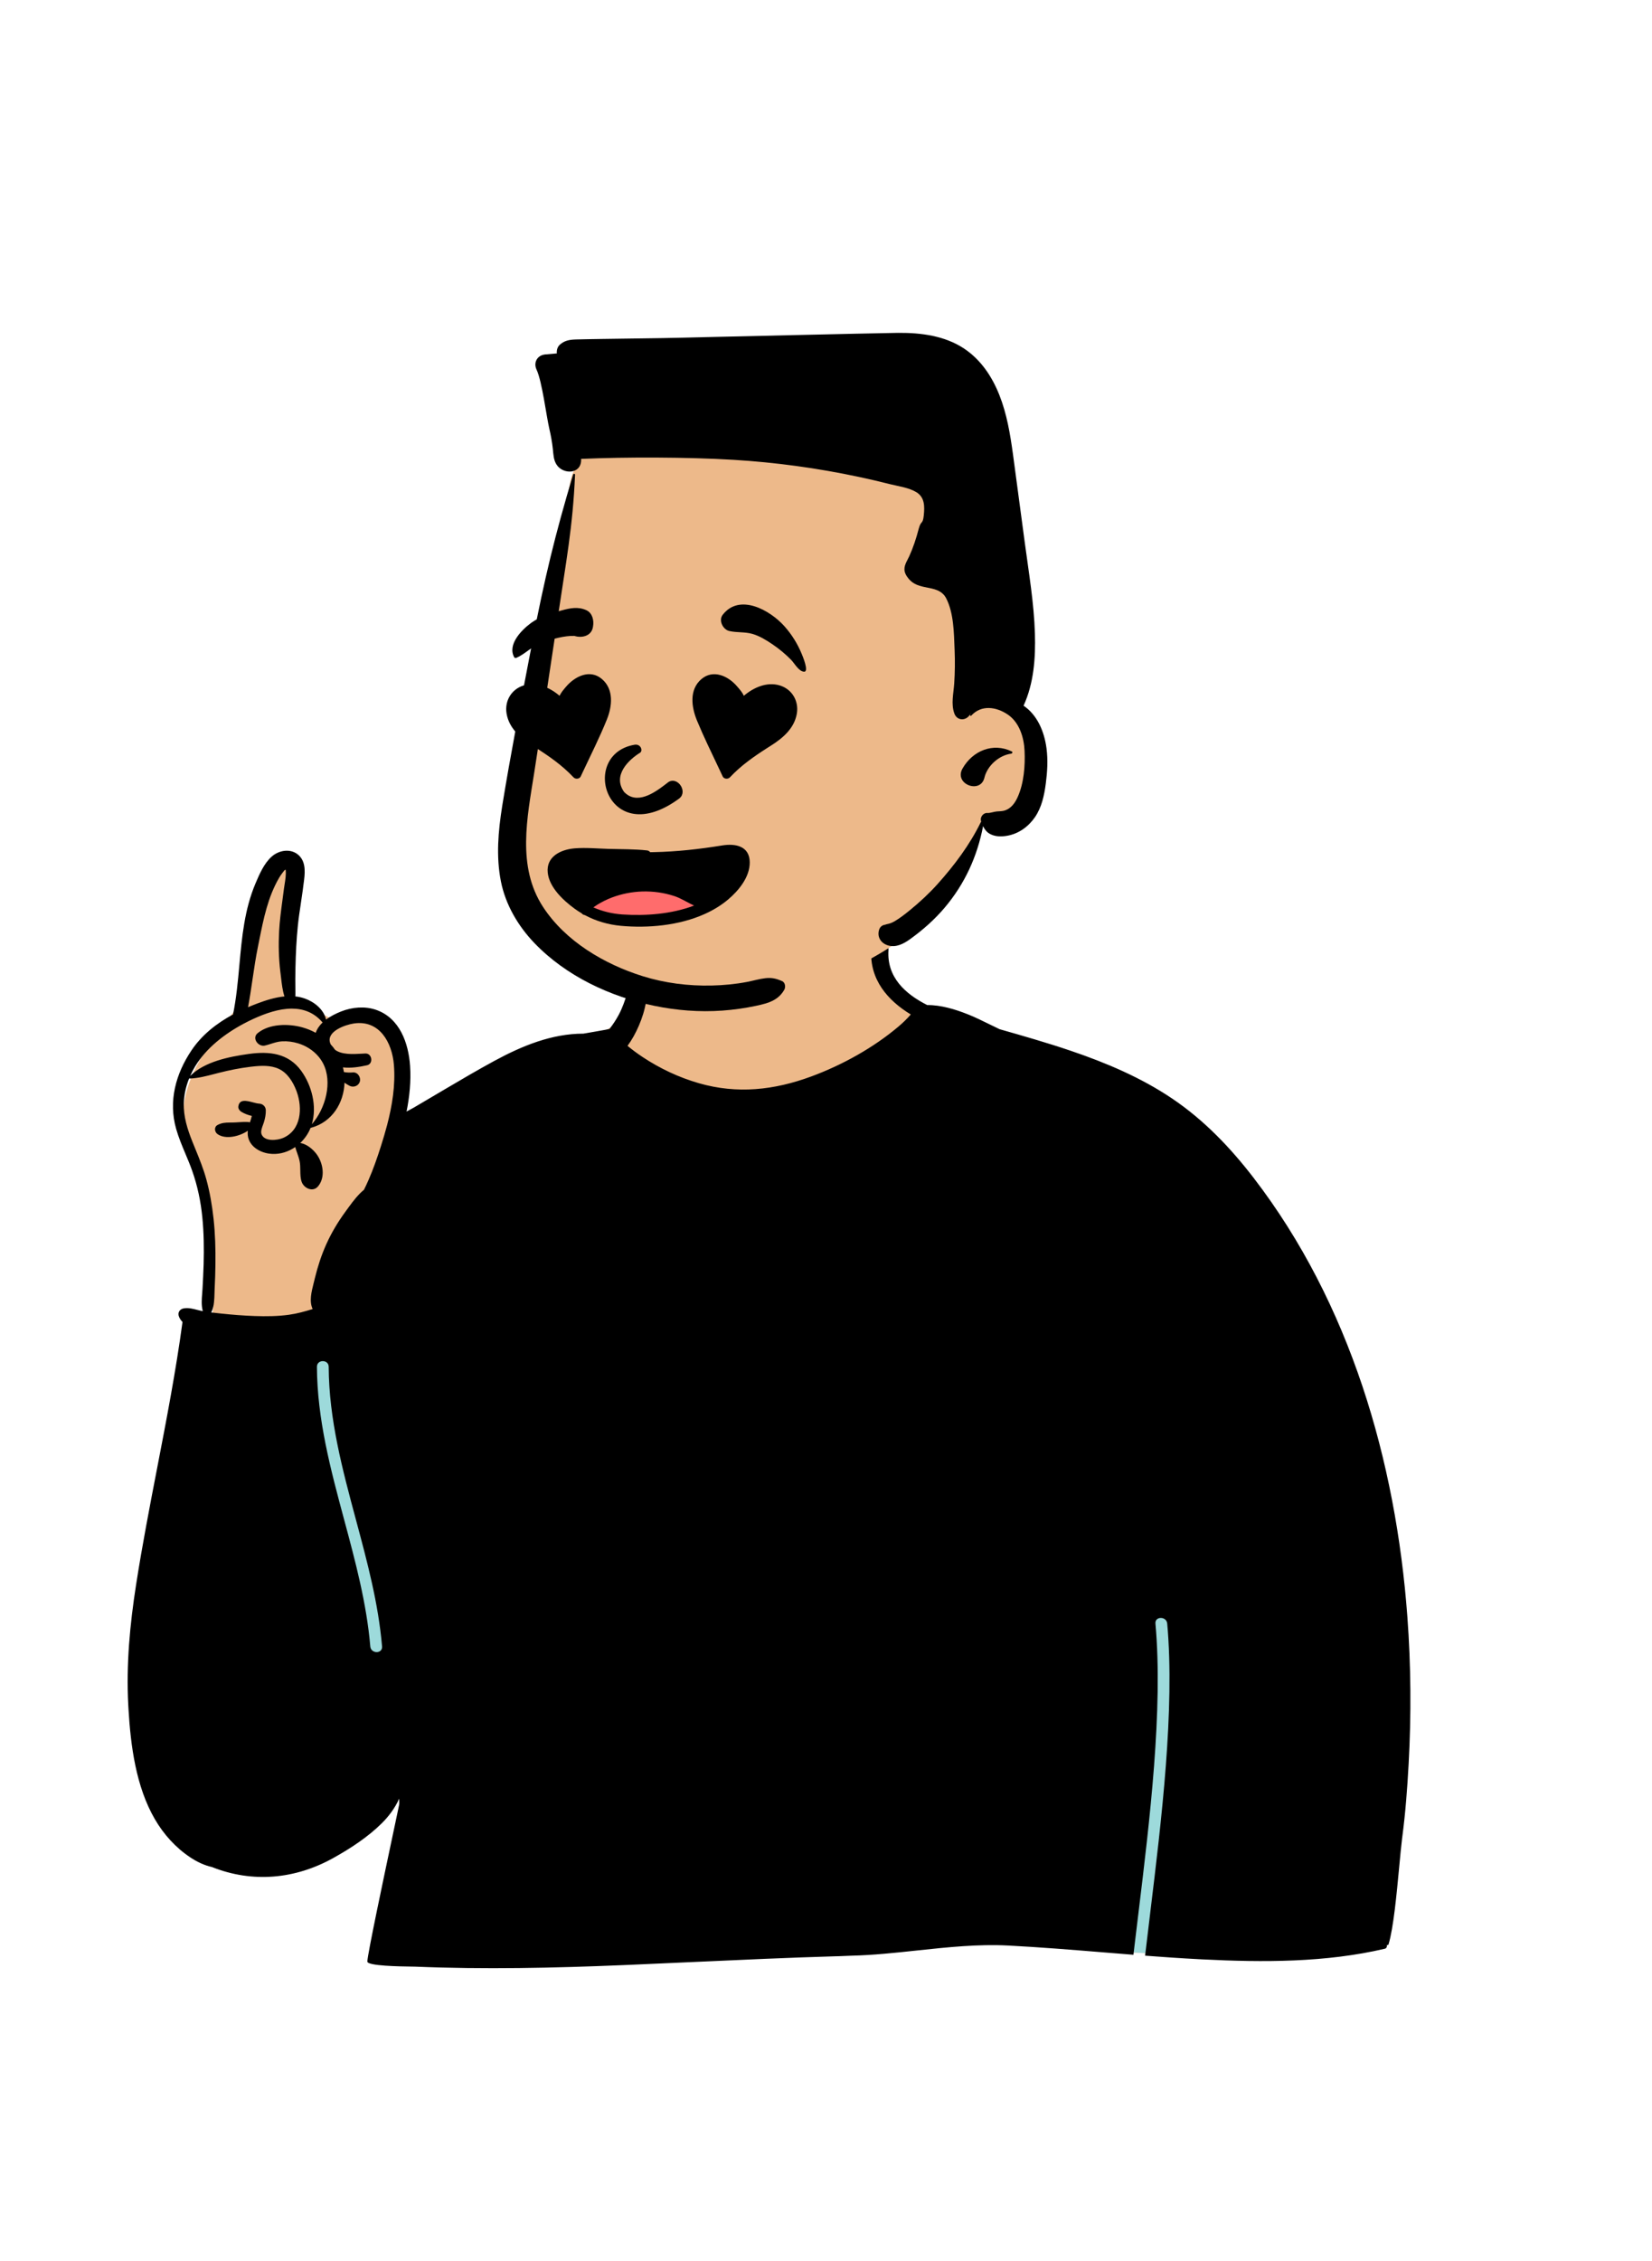 <svg width="394" height="539" viewBox="0 0 394 539" fill="none" xmlns="http://www.w3.org/2000/svg">
<path fill-rule="evenodd" clip-rule="evenodd" d="M58.538 235.455C62.156 225.489 59.438 212.871 66.896 204.625C69.102 203.284 70.272 204.03 71.18 206.368C71.728 209.444 73.013 220.036 68.394 220.031C67.813 226.647 68.176 233.31 69.599 239.803C73.007 239.256 75.492 241.008 77.979 242.31C79.833 243.282 81.688 244.004 83.927 243.337C93.172 241.708 95.806 251.415 95.918 259.339C96.054 263.205 96.417 272.217 98.12 275.969C105.828 260.006 122.016 252.738 137.44 249.15C139.858 248.481 141.921 247.567 143.472 246.005C156.468 240.874 150.225 224.062 156.204 214.401C165.562 202.914 176.801 199.609 190.959 201.578C203.347 202.948 211.768 215.531 211.004 227.409C210.775 229.833 212.23 232.382 213.086 234.877C221.636 245.108 234.942 249.686 246.386 255.869C284.556 274.524 297.783 288.781 312.617 328.477C319.556 343.413 327.86 357.908 330.618 374.357C333.859 393.741 333.869 413.583 332.741 433.157C334.847 433.41 332.555 448.457 330.707 453.67C330.074 455.456 328.557 456.744 326.668 456.715C322.866 458.562 313.94 466.008 309.964 465.761C297.116 464.97 284.628 466.194 272.251 465.561C258.859 464.877 245.597 462.378 232.149 462.702C208.697 463.268 225.488 464.66 201.224 465.761C185.907 466.468 130.026 458.102 114.753 459.468C102.329 462.081 96.662 457.676 98.557 444.697C99.257 439.722 101.495 428.658 94.134 428.188C90.653 428.592 87.77 432.072 85.162 434.105C62.121 451.259 38.583 438.907 36.728 410.707C33.236 387.054 28.34 381.467 38.983 357.847C72.657 269.92 21.923 281.866 56.178 240.682C58.853 243.011 58.173 236.795 58.538 235.455Z" fill="#EDB98A"/>
<path fill-rule="evenodd" clip-rule="evenodd" d="M220.223 254.219C198.276 265.413 180.92 271.009 168.155 271.009C155.39 271.009 132.907 273.616 100.706 278.828L84.805 313.772L49.719 320.627L49.563 321.541C47.854 331.347 44.587 343.214 38.983 357.847C28.339 381.467 33.236 387.054 36.728 410.707C38.583 438.907 62.121 451.259 85.162 434.105C87.77 432.072 90.653 428.592 94.134 428.188C101.348 428.649 99.343 439.284 98.6 444.391L98.557 444.697C96.662 457.676 102.329 462.082 114.753 459.468C130.026 458.102 185.907 466.468 201.224 465.762C225.488 464.66 208.697 463.268 232.149 462.703C245.597 462.379 258.859 464.877 272.251 465.561C283.977 466.16 295.803 465.094 307.939 465.653L326.668 456.715C333.594 407.119 332.542 374.6 323.511 359.157C314.525 343.792 302.492 318.533 287.413 283.381C287.182 283.133 286.949 282.889 286.714 282.646L220.223 254.219Z" fill="#9DDADB"/>
<path fill-rule="evenodd" clip-rule="evenodd" d="M71.335 203.966C69.497 202.16 66.576 202.609 64.784 204.215C62.96 205.846 61.862 208.41 60.926 210.62C58.297 216.838 57.696 223.426 57.094 230.033C56.734 233.983 56.373 237.939 55.578 241.829C51.688 243.929 48.178 246.672 45.691 250.361C41.914 255.965 40.122 262.492 42.016 269.134C42.592 271.157 43.405 273.093 44.218 275.029L44.218 275.029C44.786 276.382 45.355 277.735 45.842 279.119C47.108 282.7 47.883 286.421 48.255 290.202C48.62 293.912 48.669 297.643 48.564 301.368C48.508 303.297 48.406 305.222 48.304 307.147C48.284 307.538 48.252 307.932 48.22 308.328L48.22 308.33L48.22 308.331L48.22 308.333V308.333C48.111 309.686 48.001 311.058 48.32 312.365L48.371 312.559C48.209 312.534 48.052 312.503 47.894 312.468C47.586 312.399 47.286 312.322 46.991 312.246C45.986 311.986 45.026 311.738 43.934 311.882C42.833 312.026 42.261 312.945 42.728 313.983C42.931 314.435 43.201 314.814 43.528 315.137C41.95 326.807 39.717 338.373 37.484 349.94L37.483 349.94L37.483 349.942C35.697 359.195 33.91 368.448 32.459 377.755C30.979 387.256 30.078 396.785 30.587 406.404L30.64 407.358C31.158 416.19 32.432 425.923 36.92 433.647C39.017 437.263 41.9 440.472 45.393 442.783C46.993 443.842 48.708 444.67 50.57 445.083C60.221 448.927 70.427 447.984 79.528 442.902C83.62 440.619 87.703 437.957 91.045 434.653C92.668 433.047 94.236 431.003 95.197 428.769C95.196 428.933 95.205 429.099 95.214 429.265V429.266V429.266C95.232 429.605 95.251 429.945 95.183 430.277L94.981 431.254C94.692 432.634 94.25 434.721 93.723 437.212L93.722 437.213C91.474 447.827 87.673 465.771 87.611 467.595C87.575 468.666 95.512 468.771 98.159 468.806C98.516 468.81 98.776 468.814 98.908 468.818L98.939 468.819C115.505 469.51 132.082 469.141 148.639 468.457L149.946 468.402C154.877 468.193 159.943 467.962 165.06 467.729L165.082 467.728C176.619 467.202 188.42 466.664 199.55 466.34C199.566 466.342 199.579 466.343 199.592 466.344L199.613 466.346C199.68 466.35 199.748 466.347 200.056 466.333L200.057 466.332C200.453 466.314 201.244 466.278 202.933 466.215C208.199 466.093 213.465 465.53 218.732 464.967C225.993 464.191 233.255 463.414 240.515 463.794C248.1 464.19 255.669 464.806 263.238 465.422L263.27 465.425C265.621 465.616 267.973 465.807 270.325 465.992L270.575 463.86C270.873 461.35 271.189 458.753 271.513 456.089C274.187 434.108 277.421 407.522 275.573 387.039C275.411 385.241 278.218 385.252 278.379 387.039C280.223 407.486 277.004 433.976 274.332 455.957C273.901 459.506 273.484 462.937 273.105 466.206C277.333 466.527 281.563 466.819 285.799 467.041L286.878 467.097C301.29 467.817 316.164 467.86 330.268 464.555C330.703 464.453 330.85 464.018 330.759 463.657C330.899 463.737 331.11 463.692 331.169 463.495C332.34 459.637 333.1 451.53 333.709 445.028C333.956 442.403 334.177 440.04 334.391 438.323L334.441 437.933C335.206 432.135 335.644 426.272 335.96 420.439C336.598 408.771 336.521 397.089 335.658 385.435C332.912 348.264 321.977 310.711 299.027 280.838C293.479 273.616 287.163 267.009 279.584 261.899C272.149 256.885 263.809 253.353 255.347 250.484C249.753 248.587 244.072 246.963 238.39 245.343C238.175 245.235 237.96 245.129 237.744 245.025L237.419 244.869C236.791 244.572 236.167 244.266 235.543 243.96L235.542 243.959L235.542 243.959L235.542 243.959L235.542 243.959L235.542 243.959L235.542 243.959C234.155 243.279 232.767 242.598 231.341 242.011L230.884 241.825C227.885 240.622 224.392 239.558 221.146 239.595C215.889 236.947 211.473 232.946 211.901 226.527C212.077 223.89 207.938 223.893 207.791 226.527C207.405 233.534 211.722 238.504 217.225 241.839L217.199 241.866L217.172 241.895C216.313 242.87 215.394 243.775 214.402 244.617C208.461 249.674 200.945 253.872 193.433 256.635C184.62 259.879 175.814 260.851 166.699 258.228C161.933 256.856 157.433 254.741 153.298 252.006C152.036 251.171 150.826 250.277 149.665 249.32C150.763 247.819 151.64 246.202 152.376 244.487C153.856 241.036 155.08 236.361 153.568 232.717C153.197 231.819 151.72 231.265 151.205 232.409C150.583 233.779 150.119 235.197 149.656 236.616C149.061 238.436 148.467 240.257 147.536 241.976C146.905 243.14 146.179 244.245 145.365 245.286C145.365 245.343 139.151 246.405 139.151 246.405C131.639 246.402 124.565 249.288 117.919 252.893C113.991 255.025 110.13 257.292 106.28 259.562L98.757 264C98.379 264.223 97.97 264.44 97.551 264.663L97.55 264.663C97.355 264.767 97.158 264.872 96.961 264.979C97.687 261.394 98.041 257.74 97.803 254.117C97.442 248.653 95.316 242.678 89.688 240.731C87.026 239.808 83.946 240.093 81.362 241.117C80.169 241.59 78.872 242.218 77.763 243.056C77.227 240.643 74.965 238.833 72.692 238.034C71.956 237.774 71.202 237.61 70.437 237.529C70.46 237.142 70.462 236.75 70.457 236.347L70.451 236.042C70.416 234.253 70.43 232.465 70.469 230.68C70.539 227.295 70.7 223.981 71.044 220.607C71.222 218.87 71.483 217.146 71.743 215.421L71.743 215.42L71.743 215.42L71.743 215.419L71.744 215.416L71.744 215.414C71.902 214.368 72.06 213.321 72.2 212.272L72.353 211.076C72.364 210.99 72.376 210.904 72.388 210.816L72.407 210.672C72.717 208.393 73.085 205.684 71.335 203.966ZM75.588 325.831C75.579 324.025 78.385 324.023 78.393 325.831C78.45 338.329 81.671 350.311 84.894 362.304C87.57 372.259 90.248 382.221 91.12 392.493C91.272 394.292 88.466 394.282 88.314 392.493C87.442 382.221 84.766 372.269 82.091 362.323C78.866 350.334 75.644 338.353 75.588 325.831ZM93.948 253.868C93.524 248.576 90.55 243.08 84.406 243.982C82.347 244.283 77.778 245.869 78.742 248.646C78.781 248.759 78.823 248.867 78.872 248.969C79.25 249.376 79.601 249.807 79.917 250.263C81.528 251.454 84.184 251.303 86.226 251.187C86.458 251.174 86.682 251.161 86.895 251.151L87.152 251.14C88.748 251.08 89.116 253.602 87.531 253.949C85.689 254.356 83.697 254.668 81.793 254.45C81.884 254.815 81.958 255.183 82.014 255.551C82.102 255.569 82.186 255.587 82.273 255.601C82.908 255.706 83.55 255.702 84.188 255.65C85.307 255.566 86.103 256.804 85.83 257.807C85.532 258.883 84.294 259.339 83.329 258.82C82.925 258.606 82.54 258.368 82.168 258.101C82 262.895 79.257 267.462 74.218 268.84C74.169 268.854 74.123 268.85 74.085 268.833C73.541 270.215 72.678 271.467 71.602 272.48C73.152 272.687 74.674 273.999 75.512 275.142C77.087 277.302 77.644 280.68 75.852 282.812C74.628 284.271 72.513 283.275 71.966 281.788C71.648 280.929 71.633 279.948 71.619 278.968C71.609 278.264 71.599 277.56 71.475 276.903C71.339 276.179 71.096 275.487 70.853 274.798C70.695 274.349 70.537 273.9 70.409 273.444C68.828 274.539 66.934 275.163 64.952 275.079C62.722 274.984 60.228 273.89 59.358 271.694C59.064 270.954 59.022 270.25 59.109 269.559C57.096 270.919 53.824 271.705 51.892 270.365C51.155 269.853 50.998 268.657 51.892 268.18C52.861 267.663 53.731 267.61 54.73 267.6L55.434 267.595C55.925 267.59 56.414 267.557 56.902 267.524C57.694 267.471 58.485 267.417 59.281 267.483C59.397 267.493 59.506 267.525 59.603 267.574L59.622 267.517C59.781 267.024 59.941 266.527 60.056 266.02C59.187 265.828 58.352 265.512 57.552 265.038C57.156 264.8 56.781 264.284 56.84 263.793C57.065 261.933 58.828 262.395 60.349 262.794C60.893 262.936 61.406 263.071 61.806 263.088L61.883 263.093C62.72 263.162 63.378 263.812 63.395 264.673C63.416 265.655 63.23 266.581 62.946 267.521C62.892 267.698 62.818 267.896 62.739 268.107L62.738 268.111L62.737 268.112C62.464 268.846 62.133 269.732 62.374 270.379C63.069 272.21 66.152 271.856 67.502 271.277C71.856 269.418 72.179 264.173 70.771 260.244L70.683 260.005C69.89 257.933 68.575 255.773 66.488 254.801C64.56 253.906 62.286 254.02 60.199 254.255L59.667 254.317C57.163 254.619 54.655 255.127 52.208 255.748C51.84 255.841 51.474 255.936 51.108 256.031L51.107 256.032C49.176 256.535 47.257 257.035 45.249 257.109C45.197 257.112 45.152 257.091 45.116 257.063C44.355 258.939 43.906 260.924 43.84 262.965C43.734 266.178 44.706 269.204 45.884 272.15C46.114 272.724 46.346 273.294 46.579 273.864L46.581 273.869L46.583 273.875C47.559 276.266 48.531 278.646 49.212 281.149C50.051 284.211 50.588 287.364 50.931 290.517C51.327 294.119 51.425 297.748 51.38 301.368C51.355 303.297 51.296 305.222 51.197 307.147L51.188 307.34C51.175 307.647 51.167 307.959 51.159 308.273C51.121 309.73 51.081 311.231 50.528 312.559C50.482 312.671 50.419 312.773 50.345 312.864C50.541 312.888 50.736 312.912 50.932 312.934L52.821 313.142C55.442 313.421 58.072 313.627 60.705 313.723C63.43 313.821 66.239 313.797 68.94 313.418C70.897 313.144 72.727 312.629 74.569 312.061C73.71 310.236 74.288 307.94 74.795 305.921L74.797 305.911L74.806 305.879C74.849 305.707 74.892 305.537 74.933 305.369L75.101 304.674C75.785 301.891 76.665 299.164 77.848 296.549C79.089 293.803 80.608 291.278 82.386 288.844L82.57 288.59L83.258 287.646C84.304 286.218 85.456 284.732 86.801 283.629C87.194 282.871 87.545 282.082 87.892 281.297C89.032 278.695 89.968 275.994 90.831 273.29C91.367 271.607 91.879 269.895 92.335 268.163C93.552 263.491 94.331 258.673 93.948 253.868ZM69.599 240.443C72.317 240.443 74.884 241.33 76.939 243.747C76.206 244.445 75.621 245.255 75.298 246.205C74.291 245.655 73.225 245.224 72.135 244.918C68.806 243.989 64.254 244.003 61.456 246.286C59.99 247.478 61.599 249.618 63.178 249.249C63.677 249.133 64.153 248.981 64.626 248.831C65.49 248.556 66.343 248.285 67.302 248.239C68.589 248.176 69.852 248.345 71.086 248.716C72.969 249.285 74.681 250.361 75.94 251.845C76.361 252.343 76.729 252.883 77.037 253.465C79.387 257.926 77.616 264.323 74.372 267.995C75.645 263.765 74.376 258.778 71.84 255.275C68.787 251.057 64.222 250.578 59.411 251.237L59.253 251.259C54.599 251.915 48.837 253.061 45.358 256.481C45.705 255.692 46.105 254.927 46.554 254.187C49.191 249.846 53.565 246.458 58.103 244.041C58.864 243.631 59.632 243.252 60.397 242.902C63.304 241.565 66.544 240.443 69.599 240.443ZM68.123 207.358L68.112 207.308C67.979 207.347 67.863 207.432 67.765 207.561C67.316 208.126 66.92 208.655 66.551 209.286C63.894 213.855 62.867 218.973 61.841 224.082C61.802 224.278 61.762 224.475 61.722 224.672L61.529 225.626C60.997 228.225 60.611 230.848 60.225 233.472C59.899 235.688 59.573 237.905 59.158 240.107C59.881 239.798 60.607 239.507 61.336 239.23C63.37 238.465 65.608 237.746 67.845 237.532C67.384 236.133 67.205 234.574 67.039 233.131C66.995 232.752 66.952 232.381 66.906 232.023L66.849 231.572C66.467 228.412 66.402 225.12 66.572 221.947C66.702 219.511 67.028 217.088 67.353 214.668C67.469 213.809 67.585 212.95 67.691 212.092L67.718 211.888C67.763 211.552 67.818 211.205 67.874 210.852C68.059 209.695 68.253 208.479 68.13 207.386L68.123 207.358Z" fill="black"/>
<path fill-rule="evenodd" clip-rule="evenodd" d="M183.638 89.962C163.767 89.962 138.117 102.453 135.929 115.247C133.352 130.323 119.549 188.175 122.666 206.727C125.782 225.279 142.579 238.634 169.455 238.634C196.332 238.634 216.393 223.946 220.999 218.903C225.605 213.86 234.141 195.854 234.141 195.854C234.141 195.854 248.532 193.936 248.6 182.181C248.668 170.426 239.244 166.149 239.244 166.149C239.244 166.149 242.604 119.758 234.141 107.68C225.678 95.602 203.509 89.962 183.638 89.962Z" fill="#EDB98A"/>
<path fill-rule="evenodd" clip-rule="evenodd" d="M137.145 113.182C137.16 112.913 136.768 112.881 136.694 113.12C132.407 127.313 129.765 138.373 126.983 152.925L126.161 157.205C123.966 168.622 121.748 180.055 119.875 191.527L119.765 192.212C118.826 198.15 118.285 204.146 119.462 210.097C120.56 215.659 123.563 220.758 127.462 224.819C134.997 232.668 145.468 237.571 156.001 239.763C161.328 240.871 166.822 241.299 172.25 240.913C174.956 240.723 177.657 240.341 180.307 239.777L180.599 239.714C183.269 239.136 185.64 238.447 187.058 235.929C187.414 235.295 187.271 234.208 186.522 233.881C185.108 233.271 184.069 233.015 182.526 233.191C181.052 233.359 179.614 233.804 178.158 234.081C175.376 234.611 172.548 234.877 169.717 234.941C164.156 235.063 158.581 234.365 153.265 232.703C144.131 229.845 134.85 224.377 129.513 216.199C123.235 206.578 125.734 194.902 127.398 184.277L127.448 183.955C129.132 173.095 130.798 162.235 132.414 151.368L133.104 146.71C134.916 134.404 136.627 125.619 137.145 113.182ZM229.883 83.061C225.324 80.05 219.659 79.31 214.305 79.351L213.634 79.36C206.778 79.464 172.265 80.287 160.71 80.541L157.961 80.599C154.323 80.668 146.985 80.739 143.205 80.809L142.986 80.813C141.132 80.848 139.277 80.862 137.422 80.921L137.15 80.931C135.761 80.991 134.604 81.199 133.516 82.18C132.963 82.678 132.747 83.436 132.798 84.159L132.806 84.253L130.052 84.495C128.181 84.661 127.193 86.342 127.936 88.043L127.973 88.125C129.292 90.945 130.3 99.151 131.007 102.185C131.378 103.78 131.676 105.401 131.851 107.031C131.99 108.315 132.004 109.602 132.718 110.731C134.241 113.141 138.524 113.12 138.601 109.707C138.605 109.599 138.601 109.493 138.591 109.392C149.37 108.918 164.086 108.964 174.851 109.609C184.905 110.212 194.914 111.58 204.766 113.674C207.261 114.203 209.749 114.782 212.22 115.41C214.246 115.922 216.735 116.227 218.547 117.325C220.577 118.559 220.539 120.772 220.318 122.88C220.082 125.114 219.687 123.963 219.128 125.999L219.093 126.127C218.516 128.337 217.802 130.522 216.857 132.598C216.318 133.783 215.45 134.923 215.779 136.287C215.965 137.055 216.57 137.876 217.127 138.413C219.661 140.85 223.944 139.296 225.666 142.635C227.468 146.126 227.512 150.856 227.665 154.719L227.675 154.945C227.786 157.607 227.755 160.276 227.58 162.93C227.423 165.35 226.779 167.746 227.605 170.071C228.207 171.761 230.173 171.919 231.202 170.544C231.32 170.386 231.429 170.225 231.53 170.062L231.629 169.899L231.636 169.902C231.538 170.057 231.447 170.215 231.36 170.376C231.265 170.555 231.5 170.751 231.643 170.597C234.065 167.956 237.603 168.482 240.343 170.33C243.119 172.21 244.214 175.78 244.357 178.983C244.518 182.534 244.203 186.698 242.727 189.98C242.104 191.369 241.215 192.646 239.741 193.175C239.073 193.414 238.436 193.382 237.74 193.438C237.015 193.494 236.144 193.859 235.441 193.81C234.527 193.745 233.706 194.791 233.965 195.667L233.984 195.725C233.998 195.767 234.012 195.809 234.026 195.848C233.991 195.879 233.956 195.918 233.932 195.974C231.272 201.42 227.626 206.267 223.594 210.763C221.574 213.011 219.335 215.077 216.994 216.988C215.839 217.932 214.621 218.875 213.336 219.636C212.909 219.885 212.518 220.053 212.038 220.19C211.814 220.253 211.559 220.285 211.342 220.358L211.116 220.436C211.101 220.441 211.086 220.445 211.072 220.45C210.428 220.523 209.886 220.951 209.672 221.621C209.116 223.367 210.127 224.911 211.856 225.391C213.729 225.916 215.494 224.994 216.979 223.936L217.078 223.865C220.105 221.681 222.894 219.229 225.309 216.367C230.086 210.718 233.078 204.177 234.464 196.942C234.807 197.682 235.269 198.327 236.07 198.776C237.316 199.477 238.803 199.477 240.168 199.242C242.916 198.776 245.257 197.096 246.821 194.824C248.445 192.467 249.05 189.605 249.418 186.817C249.782 184.025 249.96 181.223 249.596 178.425C249.075 174.405 247.392 170.432 244.119 168.23C246.569 162.881 247 156.884 246.825 151.027C246.611 143.817 245.369 136.526 244.413 129.382L241.697 109.073L241.586 108.254C240.931 103.476 240.133 98.673 238.348 94.171C236.588 89.735 233.914 85.723 229.883 83.061ZM241.313 179.14C236.826 176.958 231.979 178.968 229.564 183.201C227.465 186.881 233.707 189.314 234.749 185.52L234.779 185.403C235.465 182.531 238.258 180.048 241.173 179.662C241.414 179.628 241.593 179.277 241.313 179.14Z" fill="black"/>
<path fill-rule="evenodd" clip-rule="evenodd" d="M167.766 215.31C167.766 215.31 162.797 219.146 153.531 219.146C144.265 219.146 138.882 215.714 138.882 215.714C138.882 215.714 147.004 210.78 153.531 210.381C160.058 209.981 167.766 215.31 167.766 215.31Z" fill="#FF6C6C"/>
<path fill-rule="evenodd" clip-rule="evenodd" d="M178.814 205.558C178.778 201.694 175.429 201.027 172.248 201.543C166.863 202.414 161.458 203.027 156 203.137L155.059 203.154C154.908 202.933 154.655 202.765 154.311 202.728C151.285 202.401 148.195 202.454 145.153 202.365C142.499 202.287 139.772 202.021 137.118 202.23L136.907 202.248C133.664 202.562 130.242 204.217 130.633 208.023C130.994 211.547 134.362 214.667 137.053 216.626C137.597 217.018 138.153 217.386 138.725 217.721C138.905 217.95 139.167 218.11 139.469 218.142C142.119 219.573 145.042 220.42 148.068 220.702C154.483 221.299 161.941 220.653 168.102 217.873C170.105 216.969 171.974 215.84 173.626 214.454C176.173 212.316 178.843 209.074 178.814 205.558ZM153.188 212.518C155.759 212.441 158.327 212.8 160.776 213.594C162.436 214.129 163.949 215.159 165.539 215.875C160.179 217.919 153.952 218.365 148.453 217.993C146.041 217.83 143.702 217.273 141.522 216.317C141.862 216.072 142.206 215.822 142.565 215.605C143.653 214.947 144.79 214.387 145.975 213.941C148.285 213.074 150.722 212.596 153.188 212.518ZM152.676 179.429C153.37 178.931 152.82 177.282 151.337 177.537C137.871 179.85 144.848 203.046 162.041 190.317C164.088 188.666 161.609 185.029 159.403 186.443L158.62 187.047C156.073 188.999 151.86 191.95 148.842 188.783C145.993 184.793 150.028 181.039 152.676 179.429ZM143.56 161.874C140.698 159.431 137.107 161.231 135 163.705L134.628 164.147C134.207 164.652 133.74 165.24 133.459 165.868C131.124 163.88 127.957 162.48 124.927 163.389C121.988 164.273 120.312 167.079 120.816 170.091C121.389 173.516 123.981 175.818 126.766 177.599L127.555 178.1C130.902 180.234 134.033 182.383 136.788 185.315C137.237 185.792 138.208 185.729 138.503 185.094L138.74 184.584L138.979 184.073C140.933 179.907 143.027 175.769 144.745 171.504C146.019 168.344 146.432 164.322 143.56 161.874ZM175.755 163.582C173.657 161.141 170.105 159.506 167.302 161.874C164.318 164.395 164.904 168.565 166.233 171.781C167.834 175.66 169.703 179.453 171.499 183.258L171.883 184.073C172.044 184.413 172.202 184.754 172.36 185.094C172.654 185.729 173.629 185.792 174.075 185.315C176.743 182.474 179.763 180.372 182.987 178.306L183.961 177.687C186.791 175.891 189.467 173.573 190.049 170.091C190.547 167.085 188.882 164.262 185.939 163.388C182.902 162.487 179.742 163.876 177.403 165.868C177.124 165.224 176.644 164.617 176.191 164.086L175.755 163.582ZM172.353 146.574C171.329 147.904 172.423 150.078 173.919 150.421C175.771 150.847 177.642 150.588 179.461 151.117C181.128 151.601 182.724 152.572 184.153 153.539C185.782 154.641 187.282 155.872 188.66 157.275C189.48 158.109 190.514 160.086 191.778 160.123C193.036 160.159 191.348 156.228 191.208 155.887C190.217 153.466 188.824 151.237 187.082 149.285C183.645 145.434 176.365 141.369 172.353 146.574ZM133.968 145.51L133.11 145.748C130.987 146.339 128.72 147.064 126.899 148.337L126.756 148.438L126.535 148.599C124.248 150.304 121.014 153.706 122.633 156.674C122.745 156.878 122.982 156.898 123.173 156.815C125.328 155.871 126.925 153.987 129.217 153.198L129.64 153.054C131.86 152.307 134.606 151.52 136.995 151.592C138.675 152.138 140.943 151.686 141.381 149.641L141.4 149.541L141.438 149.329C141.69 147.932 141.315 146.15 139.871 145.477C137.892 144.555 135.961 144.965 133.968 145.51Z" fill="black"/>
</svg>
